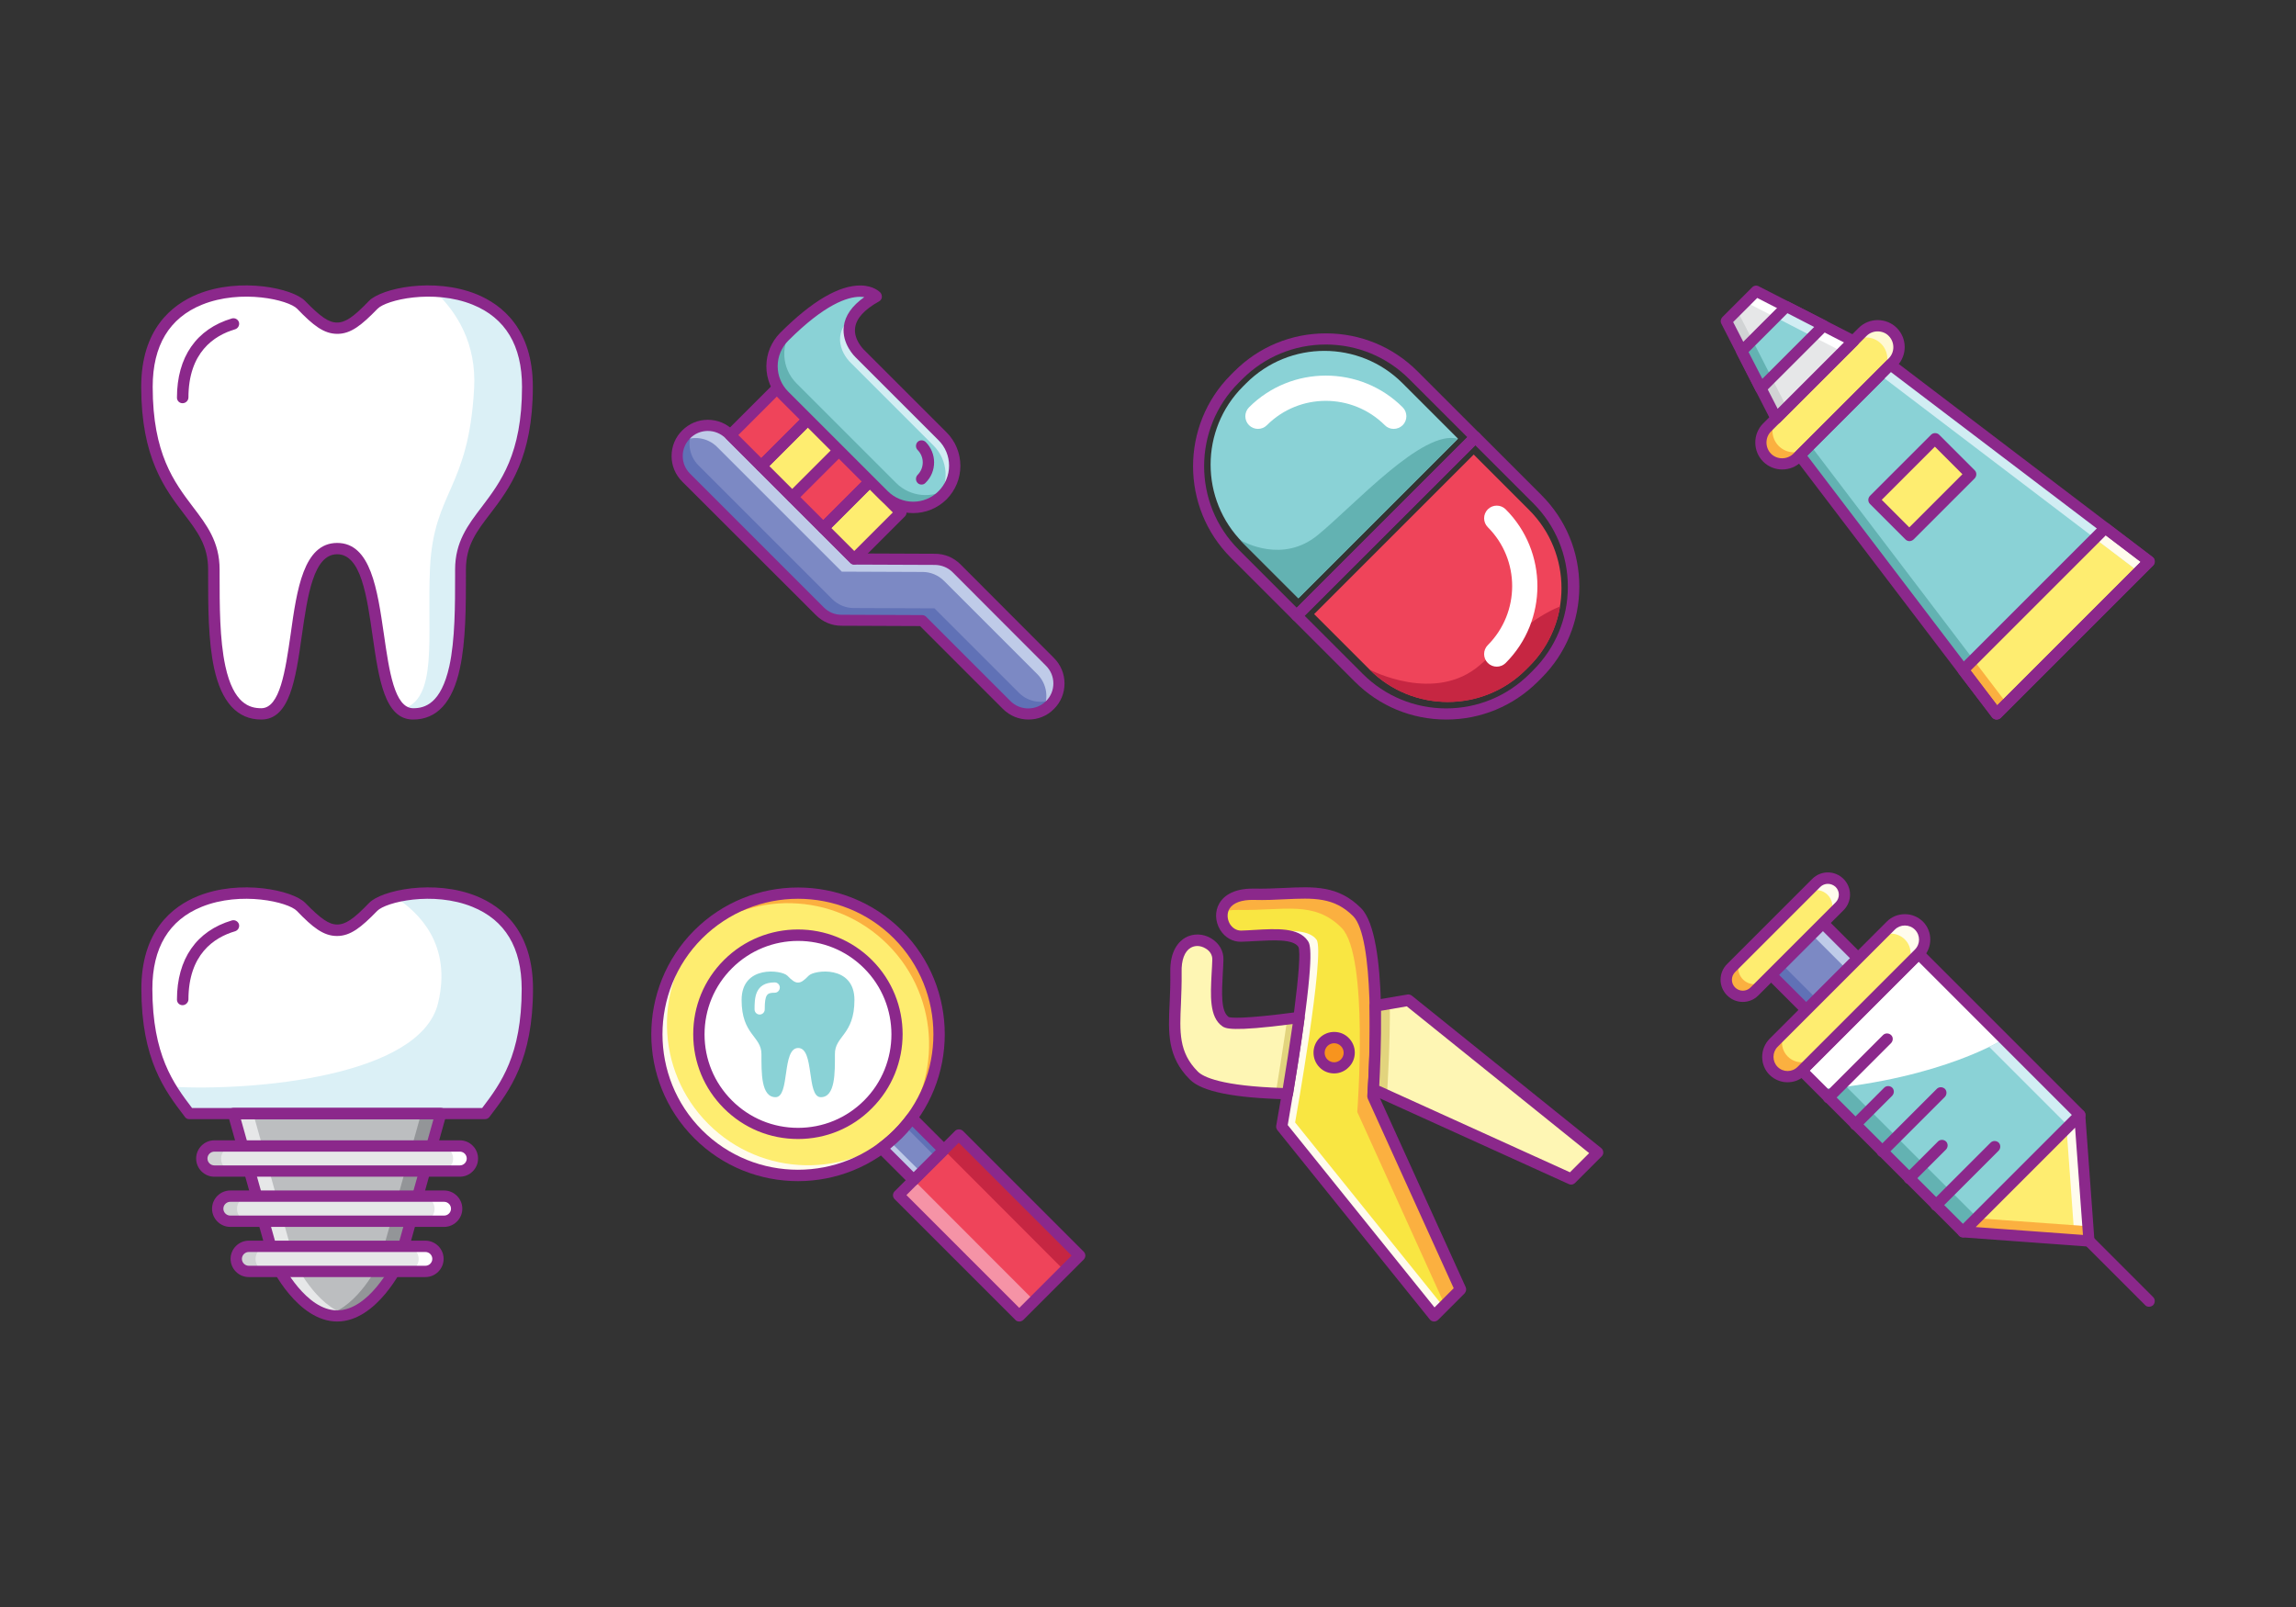 <?xml version="1.0" encoding="utf-8"?>
<!-- Generator: Adobe Illustrator 19.0.0, SVG Export Plug-In . SVG Version: 6.00 Build 0)  -->
<svg version="1.1" id="Layer_1" xmlns="http://www.w3.org/2000/svg" xmlns:xlink="http://www.w3.org/1999/xlink" x="0px" y="0px"
	 width="1400px" height="980px" viewBox="0 0 1400 980" enable-background="new 0 0 1400 980" xml:space="preserve">
<rect x="0" y="0" width="1400" height="980" fill="#333333" stroke="none"/>
<g id="XMLID_1_">
	<g id="XMLID_128_">
		<path id="XMLID_462_" fill="#FFFFFF" d="M321.6,235.9c0-72.4-82.7-61.7-94-50c-9.8,10.1-15.5,14.2-22,14.2
			c-6.5,0-12.2-4.1-22-14.2c-11.3-11.7-94-22.5-94,50s40.8,73.8,40.8,111.4c0,37.6-0.9,88,28.9,88c29.8,0,12.4-100.9,46.3-100.9
			c33.9,0,16.5,100.9,46.3,100.9c29.8,0,28.9-50.4,28.9-88C280.8,309.8,321.6,308.4,321.6,235.9z"/>
	</g>
	<g id="XMLID_127_">
		<path id="XMLID_461_" fill="#DBF0F6" d="M265.1,177.6c13.7,12.9,25.5,32.1,24,59.3c-3.4,61.7-24.6,62.5-26.9,109.4
			c-2,41.9,5.5,80.9-17.8,86.4c2.1,1.7,4.5,2.7,7.4,2.7c29.8,0,28.9-50.4,28.9-88s40.8-39,40.8-111.4
			C321.6,192.2,291.5,178.8,265.1,177.6z"/>
	</g>
	<g id="XMLID_126_">
		<path id="XMLID_380_" fill="#8B288B" d="M251.9,438.8c-17.4,0-20.9-24.7-24.7-50.9c-3.5-24.5-7.1-49.9-21.6-49.9
			c-14.5,0-18.1,25.4-21.6,49.9c-3.7,26.2-7.3,50.9-24.7,50.9c-14.5,0-24.2-10.5-28.7-31.1c-3.7-16.9-3.7-38.2-3.7-57.1l0-3.3
			c0-14.6-6.5-23.1-14.8-34c-11.6-15.2-26-34.2-26-77.4c0-35.2,18.7-50.1,34.4-56.5c25.9-10.5,58-3.6,65.5,4.1
			c9.5,9.8,14.5,13.2,19.5,13.2c5.1,0,10-3.3,19.5-13.2c7.5-7.7,39.5-14.6,65.5-4.1c15.7,6.4,34.4,21.3,34.4,56.5
			c0,43.3-14.4,62.2-26,77.4c-8.3,10.8-14.8,19.4-14.8,34l0,3.3c0,18.8,0,40.2-3.7,57.1C276,428.3,266.4,438.8,251.9,438.8z
			 M205.6,331.1c20.5,0,24.5,28.4,28.5,55.8c3.2,22.1,6.4,45,17.9,45c7,0,16.9-2.7,22-25.7c3.5-16.2,3.5-37.1,3.5-55.6l0-3.3
			c0-16.9,7.9-27.2,16.2-38.1c11.5-15.2,24.6-32.3,24.6-73.3c0-25.2-10.1-42-30.1-50.1c-24-9.7-52.8-2.9-58,2.5
			c-9.8,10.1-16.3,15.3-24.5,15.3c-8.2,0-14.7-5.1-24.5-15.3c-5.2-5.4-34-12.2-58-2.5c-20,8.1-30.1,25-30.1,50.1
			c0,40.9,13.1,58.1,24.6,73.3c8.3,10.9,16.2,21.2,16.2,38.1l0,3.3c0,18.5,0,39.4,3.5,55.6c5,23.1,14.9,25.7,21.9,25.7
			c11.4,0,14.7-22.9,17.9-45C181,359.5,185.1,331.1,205.6,331.1z"/>
	</g>
	<g id="XMLID_125_">
		<path id="XMLID_379_" fill="#8B288B" d="M111.3,245.9L111.3,245.9c-1.9,0-3.4-1.5-3.4-3.4c0-24.8,11.9-41.9,33.5-48.3
			c1.8-0.5,3.7,0.5,4.3,2.3c0.5,1.8-0.5,3.7-2.3,4.3c-13,3.8-28.5,14.2-28.5,41.7C114.8,244.4,113.2,245.9,111.3,245.9z"/>
	</g>
</g>
<g id="XMLID_2_">
	<g id="XMLID_3_">
		<g id="XMLID_124_">
			<path id="XMLID_460_" fill="#7C89C4" d="M418.4,291.2l81.5,81.5c3.5,3.5,8.2,5.5,13.1,5.5l49.3,0.2l51.5,51.5
				c7.3,7.3,19.1,7.3,26.4,0c7.3-7.3,7.3-19.1,0-26.4l-56.9-57c-3.5-3.5-8.2-5.5-13.1-5.5l-49.3-0.2l-76-76
				c-7.3-7.3-19.1-7.3-26.4,0C411.1,272.1,411.1,283.9,418.4,291.2z"/>
		</g>
	</g>
	<g id="XMLID_123_">
		<path id="XMLID_459_" fill="#BFCBE8" d="M632.6,411.2l-56.9-56.9c-3.5-3.5-8.2-5.5-13.1-5.5l-49.3-0.2l-76-76c-6-6-14.9-7-22-3.3
			c0.8-1.6,1.9-3.1,3.3-4.4c7.3-7.3,19.1-7.3,26.4,0l76,76l49.3,0.2c4.9,0,9.6,2,13.1,5.5l56.9,57c7.3,7.3,7.3,19.1,0,26.4
			c-1.3,1.3-2.8,2.4-4.4,3.3C639.6,426.1,638.5,417.2,632.6,411.2z"/>
	</g>
	<g id="XMLID_122_">
		<path id="XMLID_458_" fill="#6071B6" d="M425.9,283.8l81.5,81.5c3.5,3.5,8.2,5.5,13.1,5.5l49.3,0.2l51.5,51.5
			c6,6,15.1,7.1,22.2,3.2c-0.8,1.5-1.9,3-3.2,4.3c-7.3,7.3-19.1,7.3-26.4,0l-51.5-51.5l-49.3-0.2c-4.9,0-9.6-2-13.1-5.5l-81.5-81.5
			c-7.3-7.3-7.3-19.1,0-26.4c1.3-1.3,2.7-2.4,4.3-3.2C418.8,268.7,419.9,277.8,425.9,283.8z"/>
	</g>
	<g id="XMLID_4_">
		<g id="XMLID_121_">
			<path id="XMLID_376_" fill="#8B288B" d="M627.1,438.8c-5.7,0-11.3-2.2-15.6-6.5l-50.5-50.5l-47.9-0.2c-5.9,0-11.4-2.3-15.6-6.5
				L416,293.7c-4.2-4.2-6.5-9.7-6.5-15.6c0-5.9,2.3-11.5,6.5-15.6c4.2-4.2,9.7-6.5,15.6-6.5h0c5.9,0,11.5,2.3,15.6,6.5l75,75
				l47.9,0.2c5.9,0,11.4,2.3,15.6,6.5l56.9,57c4.2,4.2,6.5,9.7,6.5,15.6c0,5.9-2.3,11.5-6.5,15.6
				C638.4,436.7,632.8,438.8,627.1,438.8z M431.6,262.8c-4.1,0-7.9,1.6-10.8,4.5c-2.9,2.9-4.5,6.7-4.5,10.8c0,4.1,1.6,7.9,4.5,10.8
				l0,0l81.5,81.5c2.9,2.9,6.7,4.5,10.7,4.5l49.3,0.2c0.9,0,1.8,0.4,2.4,1l51.5,51.5c5.9,5.9,15.6,5.9,21.6,0
				c2.9-2.9,4.5-6.7,4.5-10.8c0-4.1-1.6-7.9-4.5-10.8l-56.9-57c-2.9-2.9-6.7-4.4-10.7-4.5l-49.3-0.2c-0.9,0-1.8-0.4-2.4-1l-76-76
				C439.5,264.4,435.7,262.8,431.6,262.8z"/>
		</g>
	</g>
	<g id="XMLID_120_">
		
			<rect id="XMLID_457_" x="512.3" y="297.1" transform="matrix(-0.707 -0.707 0.707 -0.707 673.037 913.215)" fill="#FEED70" width="26.7" height="40.1"/>
	</g>
	<g id="XMLID_119_">
		
			<rect id="XMLID_456_" x="493.4" y="278.3" transform="matrix(-0.707 -0.707 0.707 -0.707 654.136 867.614)" fill="#EF445A" width="26.7" height="40.1"/>
	</g>
	<g id="XMLID_118_">
		
			<rect id="XMLID_455_" x="474.5" y="259.4" transform="matrix(-0.707 -0.707 0.707 -0.707 635.246 822.012)" fill="#FEED70" width="26.7" height="40.1"/>
	</g>
	<g id="XMLID_117_">
		
			<rect id="XMLID_454_" x="455.6" y="240.5" transform="matrix(-0.707 -0.707 0.707 -0.707 616.375 776.402)" fill="#EF445A" width="26.7" height="40.1"/>
	</g>
	<g id="XMLID_116_">
		<path id="XMLID_373_" fill="#8B288B" d="M520.9,344.3c-0.9,0-1.8-0.3-2.4-1l-18.9-18.9c-0.6-0.6-1-1.5-1-2.4s0.4-1.8,1-2.4
			l28.4-28.4c1.3-1.3,3.5-1.3,4.9,0l18.9,18.9c0.6,0.6,1,1.5,1,2.4c0,0.9-0.4,1.8-1,2.4l-28.4,28.4
			C522.7,344,521.8,344.3,520.9,344.3z M506.9,322l14,14l23.5-23.5l-14-14L506.9,322z"/>
	</g>
	<g id="XMLID_115_">
		<path id="XMLID_370_" fill="#8B288B" d="M502,325.4c-0.9,0-1.8-0.3-2.4-1l-18.9-18.9c-0.6-0.6-1-1.5-1-2.4c0-0.9,0.4-1.8,1-2.4
			l28.4-28.4c1.3-1.3,3.5-1.3,4.9,0l18.9,18.9c0.6,0.6,1,1.5,1,2.4c0,0.9-0.4,1.8-1,2.4l-28.4,28.4
			C503.8,325.1,502.9,325.4,502,325.4z M488,303.1l14,14l23.5-23.5l-14-14L488,303.1z"/>
	</g>
	<g id="XMLID_114_">
		<path id="XMLID_367_" fill="#8B288B" d="M483.1,306.5c-0.9,0-1.8-0.3-2.4-1l-18.9-18.9c-0.6-0.6-1-1.5-1-2.4c0-0.9,0.4-1.8,1-2.4
			l28.4-28.4c1.3-1.3,3.5-1.3,4.9,0l18.9,18.9c0.6,0.6,1,1.5,1,2.4c0,0.9-0.4,1.8-1,2.4l-28.4,28.4
			C484.9,306.2,484,306.5,483.1,306.5z M469.1,284.2l14,14l23.5-23.5l-14-14L469.1,284.2z"/>
	</g>
	<g id="XMLID_113_">
		<path id="XMLID_364_" fill="#8B288B" d="M464.2,287.6c-0.9,0-1.8-0.3-2.4-1l-18.9-18.9c-0.6-0.6-1-1.5-1-2.4c0-0.9,0.4-1.8,1-2.4
			l28.4-28.4c1.3-1.3,3.5-1.3,4.9,0l18.9,18.9c0.6,0.6,1,1.5,1,2.4s-0.4,1.8-1,2.4l-28.4,28.4C466,287.3,465.1,287.6,464.2,287.6z
			 M450.2,265.3l14,14l23.5-23.5l-14-14L450.2,265.3z"/>
	</g>
	<g id="XMLID_112_">
		<path id="XMLID_453_" fill="#8AD2D6" d="M534.3,180.7c-29.7,16.4-10.2,34.7-10.2,34.7l50.6,50.6c9.9,9.9,9.9,26,0,35.9
			c-9.9,9.9-26,9.9-35.9,0l-60.7-60.7c-9.9-9.9-9.9-26,0-35.9C519.1,164.4,534.3,180.7,534.3,180.7z"/>
	</g>
	<g id="XMLID_5_">
		<g id="XMLID_111_">
			<path id="XMLID_452_" fill="#63B2B2" d="M485.7,233.8l60.7,60.7c8.6,8.6,21.9,9.7,31.7,3.4c-1,1.5-2.1,2.9-3.4,4.2
				c-9.9,9.9-26,9.9-35.9,0l-60.7-60.7c-9.9-9.9-9.9-26,0-35.9c2-2,3.8-3.7,5.7-5.4C475.8,209.9,476.4,224.5,485.7,233.8z"/>
		</g>
	</g>
	<g id="XMLID_6_">
		<g id="XMLID_110_">
			<path id="XMLID_451_" fill="#D1EDF3" d="M569.2,271.7L518.5,221c0,0-16-15,3.1-30.1c-9.8,13,2.5,24.5,2.5,24.5l50.6,50.6
				c9.9,9.9,9.9,26,0,35.9c-0.9,0.9-2,1.8-3,2.5C579,294.6,578.1,280.6,569.2,271.7z"/>
		</g>
	</g>
	<g id="XMLID_109_">
		<path id="XMLID_361_" fill="#8B288B" d="M556.8,312.9c-7.4,0-14.8-2.8-20.4-8.4l-60.7-60.7c-5.4-5.4-8.4-12.7-8.4-20.4
			c0-7.7,3-14.9,8.4-20.4c19.4-19.4,36-29.1,49.2-28.9c7.8,0.1,11.5,3.9,11.9,4.3c0.7,0.8,1,1.8,0.9,2.9s-0.8,2-1.7,2.5
			c-9,5-13.9,10.4-14.6,16.2c-0.9,7.1,5.1,12.9,5.1,13l50.7,50.7c5.4,5.4,8.4,12.7,8.4,20.4c0,7.7-3,14.9-8.4,20.4
			C571.5,310.1,564.2,312.9,556.8,312.9z M524.4,181c-7.6,0-21.5,4.5-43.8,26.8c-4.1,4.1-6.4,9.7-6.4,15.5c0,5.9,2.3,11.4,6.4,15.5
			l60.7,60.7c8.6,8.6,22.5,8.6,31,0c4.1-4.1,6.4-9.7,6.4-15.5c0-5.9-2.3-11.4-6.4-15.5l-50.6-50.6c-0.3-0.3-8.5-8.1-7.2-18.8
			c0.8-6.6,5-12.6,12.5-17.9C526.2,181.1,525.4,181,524.4,181z"/>
	</g>
	<g id="XMLID_108_">
		<path id="XMLID_360_" fill="#8B288B" d="M561.9,295.5c-0.9,0-1.8-0.3-2.4-1c-1.3-1.3-1.3-3.5,0-4.9c4.2-4.2,4.2-11,0-15.2
			c-1.3-1.3-1.3-3.5,0-4.9c1.3-1.3,3.5-1.3,4.9,0c6.9,6.9,6.9,18.1,0,24.9C563.7,295.2,562.8,295.5,561.9,295.5z"/>
	</g>
</g>
<g id="XMLID_7_">
	<g id="XMLID_107_">
		<path id="XMLID_450_" fill="#BCBEC0" d="M142.3,679.1l25.4,90.7c0,0,15.5,32.7,37.8,32.7c22.3,0,37.8-32.7,37.8-32.7l25.4-90.7
			H142.3z"/>
	</g>
	<g id="XMLID_106_">
		<path id="XMLID_449_" fill="#939598" d="M256.8,679.1l-25.4,90.7c0,0-12.7,26.9-31.8,31.9c1.9,0.5,4,0.8,6,0.8
			c22.3,0,37.8-32.7,37.8-32.7l25.4-90.7H256.8z"/>
	</g>
	<g id="XMLID_105_">
		<path id="XMLID_448_" fill="#E6E7E8" d="M154.4,679.1l25.4,90.7c0,0,12.7,26.9,31.8,31.9c-1.9,0.5-4,0.8-6,0.8
			c-22.3,0-37.8-32.7-37.8-32.7l-25.4-90.7H154.4z"/>
	</g>
	<g id="XMLID_104_">
		<path id="XMLID_447_" fill="#FFFFFF" d="M295.7,679.1c11.7-15.3,25.9-33.3,25.9-76.1c0-72.4-82.7-61.7-94-50
			c-9.8,10.1-15.5,14.2-22,14.2c-6.6,0-12.2-4.1-22-14.2c-11.3-11.7-94-22.5-94,50c0,42.8,14.2,60.8,25.9,76.1H295.7z"/>
	</g>
	<g id="XMLID_103_">
		<path id="XMLID_446_" fill="#DBF0F6" d="M103.9,662.7c3.7,6.2,7.8,11.5,11.5,16.4h180.3c11.7-15.3,25.9-33.3,25.9-76.1
			c0-58.6-54.1-62.7-80.8-56c14.9,9.5,34.9,29.3,26.3,64.8C256.3,656.5,154.7,665.6,103.9,662.7z"/>
	</g>
	<g id="XMLID_102_">
		<path id="XMLID_359_" fill="#8B288B" d="M111.3,613L111.3,613c-1.9,0-3.4-1.5-3.4-3.4c0-24.8,11.9-41.9,33.5-48.3
			c1.8-0.5,3.7,0.5,4.3,2.3c0.5,1.8-0.5,3.7-2.3,4.3c-13,3.8-28.5,14.2-28.5,41.7C114.8,611.4,113.2,613,111.3,613z"/>
	</g>
	<g id="XMLID_101_">
		<path id="XMLID_356_" fill="#8B288B" d="M295.7,682.5H115.4c-1.1,0-2.1-0.5-2.7-1.4l-0.5-0.7c-11.6-15.2-26-34.2-26-77.4
			c0-35.2,18.7-50.1,34.4-56.5c25.9-10.5,58-3.6,65.5,4.1c9.6,9.8,14.5,13.2,19.5,13.2c5.1,0,10-3.3,19.5-13.2
			c7.5-7.7,39.6-14.6,65.5-4.1c15.7,6.4,34.4,21.3,34.4,56.5c0,43.3-14.4,62.2-26,77.4l-0.5,0.7C297.8,682,296.8,682.5,295.7,682.5z
			 M117.1,675.7H294c11.4-15,24.1-32.3,24.1-72.6c0-25.2-10.1-42-30.1-50.1c-24-9.7-52.8-2.9-58,2.5c-9.8,10.1-16.3,15.3-24.5,15.3
			s-14.7-5.1-24.5-15.3c-5.2-5.4-34-12.2-58-2.5c-20,8.1-30.1,25-30.1,50.1C93,643.4,105.7,660.7,117.1,675.7z"/>
	</g>
	<g id="XMLID_100_">
		<path id="XMLID_353_" fill="#8B288B" d="M205.6,805.9c-24.2,0-40.3-33.2-40.9-34.6c-0.1-0.2-0.2-0.4-0.2-0.5L139,680
			c-0.3-1-0.1-2.1,0.6-3c0.7-0.9,1.7-1.4,2.7-1.4h126.5c1.1,0,2.1,0.5,2.7,1.4c0.6,0.9,0.9,2,0.6,3l-25.4,90.7
			c-0.1,0.2-0.1,0.4-0.2,0.5C245.8,772.7,229.8,805.9,205.6,805.9z M171,768.6c1.4,2.9,15.7,30.5,34.6,30.5
			c19,0,33.2-27.5,34.6-30.5l24.1-86H146.9L171,768.6z"/>
	</g>
	<g id="XMLID_99_">
		<path id="XMLID_445_" fill="#E6E7E8" d="M288,706.5c0,4.2-3.4,7.7-7.6,7.7H130.7c-4.2,0-7.7-3.4-7.7-7.7l0,0
			c0-4.2,3.4-7.7,7.7-7.7h149.7C284.6,698.9,288,702.3,288,706.5L288,706.5z"/>
	</g>
	<g id="XMLID_98_">
		<path id="XMLID_444_" fill="#FFFFFF" d="M280.4,698.9h-11.7c4.2,0,7.6,3.4,7.6,7.7c0,4.2-3.4,7.7-7.6,7.7h11.7
			c4.2,0,7.6-3.4,7.6-7.7C288,702.3,284.6,698.9,280.4,698.9z"/>
	</g>
	<g id="XMLID_97_">
		<path id="XMLID_443_" fill="#D1D3D4" d="M130.7,698.9h11.7c-4.2,0-7.6,3.4-7.6,7.7c0,4.2,3.4,7.7,7.6,7.7h-11.7
			c-4.2,0-7.6-3.4-7.6-7.7C123,702.3,126.4,698.9,130.7,698.9z"/>
	</g>
	<g id="XMLID_96_">
		<path id="XMLID_442_" fill="#E6E7E8" d="M278.4,737.1c0,4.2-3.4,7.7-7.6,7.7H140.4c-4.2,0-7.7-3.4-7.7-7.7l0,0
			c0-4.2,3.4-7.7,7.7-7.7h130.4C275,729.5,278.4,732.9,278.4,737.1L278.4,737.1z"/>
	</g>
	<g id="XMLID_95_">
		<path id="XMLID_441_" fill="#FFFFFF" d="M269.1,729.5h-11.7c4.2,0,7.6,3.4,7.6,7.7c0,4.2-3.4,7.7-7.6,7.7h11.7
			c4.2,0,7.6-3.4,7.6-7.7C276.8,732.9,273.3,729.5,269.1,729.5z"/>
	</g>
	<g id="XMLID_94_">
		<path id="XMLID_440_" fill="#D1D3D4" d="M140.4,729.5h11.7c-4.2,0-7.6,3.4-7.6,7.7c0,4.2,3.4,7.7,7.6,7.7h-11.7
			c-4.2,0-7.6-3.4-7.6-7.7C132.7,732.9,136.1,729.5,140.4,729.5z"/>
	</g>
	<g id="XMLID_93_">
		<path id="XMLID_439_" fill="#E6E7E8" d="M267.1,767.7c0,4.2-3.4,7.7-7.6,7.7H151.7c-4.2,0-7.7-3.4-7.7-7.7l0,0
			c0-4.2,3.4-7.7,7.7-7.7h107.7C263.6,760.1,267.1,763.5,267.1,767.7L267.1,767.7z"/>
	</g>
	<g id="XMLID_92_">
		<path id="XMLID_438_" fill="#FFFFFF" d="M259.4,760.1h-11.7c4.2,0,7.6,3.4,7.6,7.7c0,4.2-3.4,7.7-7.6,7.7h11.7
			c4.2,0,7.6-3.4,7.6-7.7C267.1,763.5,263.6,760.1,259.4,760.1z"/>
	</g>
	<g id="XMLID_91_">
		<path id="XMLID_437_" fill="#D1D3D4" d="M151.7,760.1h11.7c-4.2,0-7.6,3.4-7.6,7.7c0,4.2,3.4,7.7,7.6,7.7h-11.7
			c-4.2,0-7.6-3.4-7.6-7.7C144.1,763.5,147.5,760.1,151.7,760.1z"/>
	</g>
	<g id="XMLID_90_">
		<path id="XMLID_350_" fill="#8B288B" d="M280.4,717.6H130.7c-6.1,0-11.1-5-11.1-11.1c0-6.1,5-11.1,11.1-11.1h149.7
			c6.1,0,11.1,5,11.1,11.1C291.5,712.6,286.5,717.6,280.4,717.6z M130.7,702.3c-2.3,0-4.2,1.9-4.2,4.2c0,2.3,1.9,4.2,4.2,4.2h149.7
			c2.3,0,4.2-1.9,4.2-4.2c0-2.3-1.9-4.2-4.2-4.2H130.7z"/>
	</g>
	<g id="XMLID_89_">
		<path id="XMLID_347_" fill="#8B288B" d="M270.8,748.2H140.4c-6.1,0-11.1-5-11.1-11.1c0-6.1,5-11.1,11.1-11.1h130.4
			c6.1,0,11.1,5,11.1,11.1C281.9,743.2,276.9,748.2,270.8,748.2z M140.4,732.9c-2.3,0-4.2,1.9-4.2,4.2c0,2.3,1.9,4.2,4.2,4.2h130.4
			c2.3,0,4.2-1.9,4.2-4.2c0-2.3-1.9-4.2-4.2-4.2H140.4z"/>
	</g>
	<g id="XMLID_88_">
		<path id="XMLID_344_" fill="#8B288B" d="M259.4,778.8H151.7c-6.1,0-11.1-5-11.1-11.1c0-6.1,5-11.1,11.1-11.1h107.7
			c6.1,0,11.1,5,11.1,11.1C270.5,773.8,265.5,778.8,259.4,778.8z M151.7,763.5c-2.3,0-4.2,1.9-4.2,4.2c0,2.3,1.9,4.2,4.2,4.2h107.7
			c2.3,0,4.2-1.9,4.2-4.2c0-2.3-1.9-4.2-4.2-4.2H151.7z"/>
	</g>
</g>
<g id="XMLID_8_">
	<g id="XMLID_87_">
		<polygon id="XMLID_436_" fill="#E6E7E8" points="1052.6,195.7 1070.8,177.5 1130.2,208 1083,255.2 		"/>
	</g>
	<g id="XMLID_86_">
		<polygon id="XMLID_435_" fill="#D1D3D4" points="1052.6,195.7 1059.2,189.2 1089.6,248.6 1083,255.2 		"/>
	</g>
	<g id="XMLID_85_">
		<polygon id="XMLID_434_" fill="#FFFFFF" points="1070.8,177.5 1064.2,184.1 1123.6,214.6 1130.2,208 		"/>
	</g>
	<g id="XMLID_84_">
		<polygon id="XMLID_433_" fill="#8AD2D6" points="1097.4,277.6 1152.7,222.4 1310.4,342.4 1217.4,435.4 		"/>
	</g>
	<g id="XMLID_83_">
		<polygon id="XMLID_432_" fill="#63B2B2" points="1097.4,277.6 1103.7,271.3 1223.7,429.1 1217.4,435.4 		"/>
	</g>
	<g id="XMLID_82_">
		<path id="XMLID_431_" fill="#FEED70" d="M1077.5,279.1c-5.1-5.1-5.1-13.3,0-18.4l58.2-58.2c5.1-5.1,13.3-5.1,18.4,0l0,0
			c5.1,5.1,5.1,13.3,0,18.4l-58.2,58.2C1090.9,284.2,1082.6,284.2,1077.5,279.1L1077.5,279.1z"/>
	</g>
	<g id="XMLID_81_">
		<path id="XMLID_430_" fill="#FBB040" d="M1077.5,260.7l7.1-7.1c-5.1,5.1-5.1,13.3,0,18.4c5.1,5.1,13.3,5.1,18.4,0l-7.1,7.1
			c-5.1,5.1-13.3,5.1-18.4,0C1072.4,274,1072.4,265.8,1077.5,260.7z"/>
	</g>
	<g id="XMLID_80_">
		<path id="XMLID_429_" fill="#FFF8D3" d="M1135.7,202.5l-7.1,7.1c5.1-5.1,13.3-5.1,18.4,0c5.1,5.1,5.1,13.3,0,18.4l7.1-7.1
			c5.1-5.1,5.1-13.3,0-18.4C1149.1,197.4,1140.8,197.4,1135.7,202.5z"/>
	</g>
	<g id="XMLID_79_">
		<path id="XMLID_341_" fill="#8B288B" d="M1086.7,286.3c-4.2,0-8.4-1.6-11.6-4.8v0c-6.4-6.4-6.4-16.9,0-23.3l58.2-58.2
			c6.4-6.4,16.9-6.4,23.3,0c6.4,6.4,6.4,16.9,0,23.3l-58.2,58.2C1095.2,284.7,1091,286.3,1086.7,286.3z M1144.9,202.1
			c-2.5,0-4.9,0.9-6.8,2.8l-58.2,58.2c-3.7,3.7-3.7,9.8,0,13.6c0,0,0,0,0,0c3.7,3.7,9.8,3.7,13.6,0l58.2-58.2
			c3.7-3.7,3.7-9.8,0-13.6C1149.9,203,1147.4,202.1,1144.9,202.1z"/>
	</g>
	<g id="XMLID_78_">
		<path id="XMLID_338_" fill="#8B288B" d="M1083,258.6c-0.2,0-0.4,0-0.5,0c-1.1-0.2-2-0.9-2.5-1.8l-30.4-59.4
			c-0.7-1.3-0.4-2.9,0.6-4l18.2-18.2c1.1-1.1,2.7-1.3,4-0.6l59.4,30.4c1,0.5,1.7,1.4,1.8,2.5c0.2,1.1-0.2,2.2-1,3l-47.2,47.2
			C1084.8,258.2,1083.9,258.6,1083,258.6z M1056.8,196.4l27.2,53l40.5-40.5l-53-27.2L1056.8,196.4z"/>
	</g>
	<g id="XMLID_77_">
		<polygon id="XMLID_428_" fill="#FEED70" points="1310.4,342.4 1217.4,435.4 1197,408.6 1283.6,322 		"/>
	</g>
	<g id="XMLID_76_">
		<polygon id="XMLID_427_" fill="#FBB040" points="1197,408.6 1203.3,402.3 1223.7,429.1 1217.4,435.4 		"/>
	</g>
	<g id="XMLID_75_">
		<polygon id="XMLID_426_" fill="#D1EDF3" points="1152.7,222.4 1146.4,228.7 1304.2,348.7 1310.4,342.4 		"/>
	</g>
	<g id="XMLID_74_">
		<polygon id="XMLID_425_" fill="#FFFCED" points="1283.6,322 1277.3,328.3 1304.2,348.7 1310.4,342.4 		"/>
	</g>
	<g id="XMLID_73_">
		<path id="XMLID_335_" fill="#8B288B" d="M1217.4,438.8c-0.1,0-0.2,0-0.2,0c-1-0.1-1.9-0.6-2.5-1.3l-20.4-26.8
			c-1-1.4-0.9-3.3,0.3-4.5l86.6-86.6c1.2-1.2,3.1-1.3,4.5-0.3l26.8,20.4c0.8,0.6,1.3,1.5,1.3,2.5c0.1,1-0.3,2-1,2.7l-93,93
			C1219.2,438.5,1218.3,438.8,1217.4,438.8z M1201.6,408.9l16.2,21.3l87.5-87.5l-21.3-16.2L1201.6,408.9z"/>
	</g>
	<g id="XMLID_72_">
		
			<rect id="XMLID_424_" x="1145.7" y="281.7" transform="matrix(-0.707 0.707 -0.707 -0.707 2210.879 -321.737)" fill="#FEED70" width="52.7" height="30.7"/>
	</g>
	<g id="XMLID_71_">
		<path id="XMLID_332_" fill="#8B288B" d="M1164.3,330L1164.3,330c-0.9,0-1.8-0.4-2.4-1l-21.7-21.7c-1.3-1.3-1.3-3.5,0-4.9
			l37.3-37.3c1.3-1.3,3.6-1.3,4.9,0l21.7,21.7c1.3,1.3,1.3,3.5,0,4.9l-37.3,37.3C1166.1,329.6,1165.2,330,1164.3,330z M1147.4,304.8
			l16.8,16.8l32.4-32.4l-16.8-16.8L1147.4,304.8z"/>
	</g>
	<g id="XMLID_70_">
		<polygon id="XMLID_423_" fill="#8AD2D6" points="1111.9,198.6 1073.6,236.8 1062,214.1 1089.1,186.9 		"/>
	</g>
	<g id="XMLID_69_">
		<polygon id="XMLID_422_" fill="#63B2B2" points="1068.6,207.5 1080.2,230.2 1073.6,236.8 1066.1,222.1 1062,214.1 		"/>
	</g>
	<g id="XMLID_68_">
		<polygon id="XMLID_421_" fill="#D1EDF3" points="1082.6,193.5 1105.3,205.2 1111.9,198.6 1097.1,191 1089.1,186.9 		"/>
	</g>
	<g id="XMLID_67_">
		<path id="XMLID_329_" fill="#8B288B" d="M1073.6,240.3c-0.2,0-0.4,0-0.5,0c-1.1-0.2-2-0.9-2.5-1.8l-11.6-22.7
			c-0.7-1.3-0.4-2.9,0.6-4l27.2-27.2c1.1-1.1,2.7-1.3,4-0.6l22.7,11.6c1,0.5,1.7,1.4,1.8,2.5c0.2,1.1-0.2,2.2-1,3l-38.2,38.2
			C1075.4,239.9,1074.5,240.3,1073.6,240.3z M1066.2,214.7l8.4,16.3l31.6-31.6l-16.3-8.4L1066.2,214.7z"/>
	</g>
	<g id="XMLID_66_">
		<path id="XMLID_326_" fill="#8B288B" d="M1217.4,438.8c-0.1,0-0.2,0-0.2,0c-1-0.1-1.9-0.6-2.5-1.3l-120-157.7
			c-1-1.4-0.9-3.3,0.3-4.5l55.3-55.3c1.2-1.2,3.1-1.3,4.5-0.3l157.8,120c0.8,0.6,1.3,1.5,1.3,2.5c0.1,1-0.3,2-1,2.7l-93,93
			C1219.2,438.5,1218.3,438.8,1217.4,438.8z M1102,277.9l115.8,152.2l87.5-87.5L1153,226.9L1102,277.9z"/>
	</g>
</g>
<g id="XMLID_9_">
	<g id="XMLID_65_">
		
			<rect id="XMLID_420_" x="1133.1" y="596.9" transform="matrix(-0.707 0.707 -0.707 -0.707 2491.482 300.872)" fill="#FFFFFF" width="100.7" height="139.1"/>
	</g>
	<g id="XMLID_64_">
		<path id="XMLID_419_" fill="#8AD2D6" d="M1221.9,633.6L1221.9,633.6l46.3,46.3l-71.2,71.2l-86.7-86.7
			C1184.6,657.6,1221.9,633.6,1221.9,633.6z"/>
	</g>
	<g id="XMLID_63_">
		<path id="XMLID_418_" fill="#D1EDF3" d="M1221.9,633.6l46.3,46.3l-6.9,6.9l-48.4-48.4C1218.9,635.6,1221.9,633.6,1221.9,633.6z"/>
	</g>
	<g id="XMLID_62_">
		<path id="XMLID_417_" fill="#63B2B2" d="M1125.8,662.7l79.8,79.8l-8.7,8.6l-86.7-86.7C1115.7,664,1120.8,663.4,1125.8,662.7z"/>
	</g>
	<g id="XMLID_61_">
		
			<rect id="XMLID_416_" x="1084.2" y="574.3" transform="matrix(0.707 -0.707 0.707 0.707 -92.728 955.074)" fill="#7C89C4" width="44.6" height="30.4"/>
	</g>
	<g id="XMLID_60_">
		
			<rect id="XMLID_415_" x="1089.3" y="586.7" transform="matrix(0.707 -0.707 0.707 0.707 -105.193 949.894)" fill="#6071B6" width="9.4" height="30.4"/>
	</g>
	<g id="XMLID_59_">
		
			<rect id="XMLID_414_" x="1114.2" y="561.8" transform="matrix(0.707 -0.707 0.707 0.707 -80.233 960.342)" fill="#BFCBE8" width="9.4" height="30.4"/>
	</g>
	<g id="XMLID_58_">
		<path id="XMLID_323_" fill="#8B288B" d="M1101.5,619.4c-0.9,0-1.8-0.4-2.4-1l-21.5-21.5c-1.3-1.3-1.3-3.5,0-4.9l31.5-31.5
			c1.3-1.3,3.5-1.3,4.9,0l21.5,21.5c0.6,0.6,1,1.5,1,2.4c0,0.9-0.4,1.8-1,2.4l-31.5,31.5C1103.2,619.1,1102.4,619.4,1101.5,619.4z
			 M1084.8,594.5l16.6,16.6l26.7-26.7l-16.6-16.6L1084.8,594.5z"/>
	</g>
	<g id="XMLID_57_">
		<path id="XMLID_320_" fill="#8B288B" d="M1197,754.6c-0.9,0-1.8-0.3-2.4-1l-98.3-98.3c-0.6-0.6-1-1.5-1-2.4c0-0.9,0.4-1.8,1-2.4
			l71.2-71.2c1.3-1.3,3.5-1.3,4.9,0l98.3,98.3c0.6,0.6,1,1.5,1,2.4c0,0.9-0.4,1.8-1,2.4l-71.2,71.2
			C1198.7,754.3,1197.9,754.6,1197,754.6z M1103.5,652.9l93.5,93.5l66.4-66.4l-93.5-93.5L1103.5,652.9z"/>
	</g>
	<g id="XMLID_56_">
		<polygon id="XMLID_413_" fill="#FEED70" points="1268.2,680 1273.8,756.8 1197,751.2 		"/>
	</g>
	<g id="XMLID_55_">
		<polygon id="XMLID_412_" fill="#FFFCED" points="1260.1,688.1 1265,756 1274,756.6 1268.4,679.8 		"/>
	</g>
	<g id="XMLID_54_">
		<polygon id="XMLID_411_" fill="#FBB040" points="1205.3,742.9 1273.2,747.8 1273.8,756.8 1197,751.2 		"/>
	</g>
	<g id="XMLID_53_">
		<path id="XMLID_317_" fill="#8B288B" d="M1273.8,760.2c-0.1,0-0.2,0-0.3,0l-76.8-5.6c-1.3-0.1-2.5-1-3-2.2
			c-0.5-1.3-0.2-2.7,0.8-3.6l71.2-71.2c1-1,2.4-1.3,3.6-0.8c1.3,0.5,2.1,1.6,2.2,3l5.6,76.8c0.1,1-0.3,2-1,2.7
			C1275.6,759.9,1274.7,760.2,1273.8,760.2z M1204.7,748.3l65.4,4.8l-4.8-65.4L1204.7,748.3z"/>
	</g>
	<g id="XMLID_52_">
		<path id="XMLID_410_" fill="#FEED70" d="M1055.5,604.7c3.9,3.9,10.3,3.9,14.2,0l51.9-51.9c3.9-3.9,3.9-10.3,0-14.2l0,0
			c-3.9-3.9-10.3-3.9-14.2,0l-51.9,51.9C1051.6,594.4,1051.6,600.7,1055.5,604.7L1055.5,604.7z"/>
	</g>
	<g id="XMLID_51_">
		<path id="XMLID_409_" fill="#FBB040" d="M1055.5,590.4l51.9-51.9c0,0,0,0,0,0l-44.6,44.6c-3.9,3.9-3.9,10.3,0,14.2
			c3.9,3.9,10.3,3.9,14.2,0l-7.3,7.3c-3.9,3.9-10.3,3.9-14.2,0C1051.6,600.7,1051.6,594.4,1055.5,590.4z"/>
	</g>
	<g id="XMLID_50_">
		<path id="XMLID_408_" fill="#FFFCED" d="M1107.5,538.4l-7.3,7.3c3.9-3.9,10.3-3.9,14.2,0c3.9,3.9,3.9,10.3,0,14.2l7.3-7.3
			c3.9-3.9,3.9-10.3,0-14.2C1117.8,534.5,1111.5,534.5,1107.5,538.4z"/>
	</g>
	<g id="XMLID_49_">
		<path id="XMLID_314_" fill="#8B288B" d="M1062.7,611c-3.5,0-6.9-1.3-9.6-4c-5.3-5.3-5.3-13.8,0-19.1l51.9-51.9
			c5.3-5.3,13.8-5.3,19.1,0c5.3,5.3,5.3,13.8,0,19.1l-51.9,51.9C1069.6,609.7,1066.1,611,1062.7,611z M1114.6,539
			c-1.7,0-3.4,0.6-4.7,1.9l-51.9,51.9c-2.6,2.6-2.6,6.8,0,9.4c2.6,2.6,6.8,2.6,9.4,0l51.9-51.9c2.6-2.6,2.6-6.8,0-9.4
			C1118,539.7,1116.3,539,1114.6,539z"/>
	</g>
	<g id="XMLID_48_">
		<path id="XMLID_407_" fill="#FEED70" d="M1081.5,653c4.7,4.7,12.3,4.7,17,0l71.5-71.5c4.7-4.7,4.7-12.3,0-17l0,0
			c-4.7-4.7-12.3-4.7-17,0l-71.5,71.5C1076.8,640.7,1076.8,648.3,1081.5,653L1081.5,653z"/>
	</g>
	<g id="XMLID_47_">
		<path id="XMLID_406_" fill="#FFFCED" d="M1153,564.4l-8.5,8.5c4.7-4.7,12.3-4.7,17,0c4.7,4.7,4.7,12.3,0,17l8.5-8.5
			c4.7-4.7,4.7-12.3,0-17C1165.4,559.7,1157.7,559.7,1153,564.4z"/>
	</g>
	<g id="XMLID_46_">
		<path id="XMLID_405_" fill="#FBB040" d="M1081.6,635.8l8.5-8.5c-4.7,4.7-4.7,12.3,0,17c4.7,4.7,12.3,4.7,17,0l-8.5,8.5
			c-4.7,4.7-12.3,4.7-17,0C1076.9,648.2,1076.9,640.5,1081.6,635.8z"/>
	</g>
	<g id="XMLID_45_">
		<path id="XMLID_311_" fill="#8B288B" d="M1090,660c-4,0-7.9-1.5-11-4.5c-2.9-2.9-4.5-6.8-4.5-11c0-4.1,1.6-8,4.5-11l71.5-71.5
			c2.9-2.9,6.8-4.5,11-4.5s8,1.6,11,4.5c6,6,6,15.9,0,21.9l-71.5,71.5C1097.9,658.5,1094,660,1090,660z M1161.5,564.4
			c-2.3,0-4.5,0.9-6.1,2.5l-71.5,71.5c-1.6,1.6-2.5,3.8-2.5,6.1c0,2.3,0.9,4.5,2.5,6.1c3.4,3.4,8.8,3.4,12.2,0l71.5-71.5
			c3.4-3.4,3.4-8.8,0-12.2C1166,565.3,1163.8,564.4,1161.5,564.4z"/>
	</g>
	<g id="XMLID_44_">
		<path id="XMLID_310_" fill="#8B288B" d="M1310.4,796.9c-0.9,0-1.8-0.3-2.4-1l-36.6-36.6c-1.3-1.3-1.3-3.5,0-4.9
			c1.3-1.3,3.5-1.3,4.9,0l36.6,36.6c1.3,1.3,1.3,3.5,0,4.9C1312.2,796.5,1311.3,796.9,1310.4,796.9z"/>
	</g>
	<g id="XMLID_43_">
		<path id="XMLID_309_" fill="#8B288B" d="M1114.9,672.8c-0.9,0-1.8-0.3-2.4-1c-1.3-1.3-1.3-3.5,0-4.9l35.7-35.7
			c1.3-1.3,3.5-1.3,4.9,0s1.3,3.5,0,4.9l-35.7,35.7C1116.7,672.5,1115.8,672.8,1114.9,672.8z"/>
	</g>
	<g id="XMLID_42_">
		<path id="XMLID_303_" fill="#8B288B" d="M1131.3,689.2c-0.9,0-1.8-0.3-2.4-1c-1.3-1.3-1.3-3.5,0-4.9l20-20c1.3-1.3,3.5-1.3,4.9,0
			c1.3,1.3,1.3,3.5,0,4.9l-20,20C1133.1,688.9,1132.2,689.2,1131.3,689.2z"/>
	</g>
	<g id="XMLID_41_">
		<path id="XMLID_302_" fill="#8B288B" d="M1147.7,705.6c-0.9,0-1.8-0.3-2.4-1c-1.3-1.3-1.3-3.5,0-4.9L1181,664
			c1.3-1.3,3.5-1.3,4.9,0c1.3,1.3,1.3,3.5,0,4.9l-35.7,35.7C1149.4,705.3,1148.6,705.6,1147.7,705.6z"/>
	</g>
	<g id="XMLID_40_">
		<path id="XMLID_33_" fill="#8B288B" d="M1164.1,722c-0.9,0-1.8-0.3-2.4-1c-1.3-1.3-1.3-3.5,0-4.9l20-20c1.3-1.3,3.5-1.3,4.9,0
			c1.3,1.3,1.3,3.5,0,4.9l-20,20C1165.8,721.7,1165,722,1164.1,722z"/>
	</g>
	<g id="XMLID_39_">
		<path id="XMLID_32_" fill="#8B288B" d="M1180.5,738.4c-0.9,0-1.8-0.3-2.4-1c-1.3-1.3-1.3-3.5,0-4.9l35.7-35.7
			c1.3-1.3,3.5-1.3,4.9,0c1.3,1.3,1.3,3.5,0,4.9l-35.7,35.7C1182.2,738,1181.3,738.4,1180.5,738.4z"/>
	</g>
</g>
<g id="XMLID_10_">
	<g id="XMLID_38_">
		<path id="XMLID_404_" fill="#FFFFFF" d="M443.8,588c-23.6,23.6-23.6,61.9,0,85.5c23.6,23.6,61.9,23.6,85.5,0
			c23.6-23.6,23.6-61.9,0-85.5C505.7,564.4,467.4,564.4,443.8,588z"/>
	</g>
	<g id="XMLID_11_">
		<path fill="#FEED70" d="M425.7,569.8c-33.6,33.7-33.6,88.2,0,121.8c33.6,33.6,88.2,33.6,121.8,0c33.6-33.6,33.6-88.2,0-121.8
			C513.8,536.2,459.3,536.2,425.7,569.8z M529.3,673.5c-23.6,23.6-61.9,23.6-85.5,0c-23.6-23.6-23.6-61.9,0-85.5
			c23.6-23.6,61.9-23.6,85.5,0C552.9,611.6,552.9,649.9,529.3,673.5z"/>
	</g>
	<g id="XMLID_12_">
		<g id="XMLID_35_">
			<path id="XMLID_403_" fill="#FBB040" d="M425.7,569.8c-1,1-2,2.1-3,3.2c33.8-30.6,86-29.6,118.6,3c32.6,32.6,33.6,84.8,3,118.7
				c1.1-1,2.2-2,3.2-3c33.6-33.6,33.6-88.2,0-121.8C513.8,536.2,459.3,536.2,425.7,569.8z"/>
		</g>
	</g>
	<g id="XMLID_13_">
		<g id="XMLID_34_">
			<path id="XMLID_402_" fill="#FFFCED" d="M425.7,569.8c1-1,2.1-2,3.2-3c-30.6,33.8-29.6,86,3,118.6c32.6,32.6,84.8,33.6,118.7,3
				c-1,1.1-2,2.2-3,3.2c-33.6,33.6-88.2,33.6-121.8,0C392,658,392,603.5,425.7,569.8z"/>
		</g>
	</g>
	<g id="XMLID_14_">
		<path id="XMLID_304_" fill="#8B288B" d="M486.6,720.3c-22.9,0-45.9-8.7-63.3-26.2c-34.9-34.9-34.9-91.7,0-126.7
			c34.9-34.9,91.7-34.9,126.6,0c0,0,0,0,0,0c34.9,34.9,34.9,91.8,0,126.7C532.4,711.5,509.5,720.3,486.6,720.3z M486.6,548.1
			c-21.2,0-42.3,8.1-58.5,24.2c-32.2,32.2-32.2,84.7,0,116.9c32.2,32.2,84.7,32.2,116.9,0c32.2-32.2,32.2-84.7,0-117
			C528.9,556.1,507.7,548.1,486.6,548.1z M486.6,694.6c-17.1,0-33.1-6.6-45.2-18.7c-12.1-12.1-18.7-28.1-18.7-45.2
			c0-17.1,6.6-33.1,18.7-45.2c24.9-24.9,65.4-24.9,90.3,0c24.9,24.9,24.9,65.4,0,90.3c0,0,0,0,0,0
			C519.7,688,503.6,694.6,486.6,694.6z M486.6,573.8c-14.6,0-29.2,5.6-40.3,16.7c-10.8,10.8-16.7,25.1-16.7,40.3
			c0,15.2,5.9,29.5,16.7,40.3c10.8,10.8,25.1,16.7,40.3,16.7c15.2,0,29.5-5.9,40.3-16.7c22.2-22.2,22.2-58.4,0-80.6
			C515.7,579.3,501.2,573.8,486.6,573.8z"/>
	</g>
	<g id="XMLID_31_">
		<polygon id="XMLID_401_" fill="#EF445A" points="584.7,692 547.8,728.8 621.5,802.5 658.3,765.7 		"/>
	</g>
	<g id="XMLID_30_">
		<polygon id="XMLID_400_" fill="#C62642" points="584.7,692 575.5,701.2 649.1,774.9 658.3,765.7 		"/>
	</g>
	<g id="XMLID_29_">
		<polygon id="XMLID_399_" fill="#F593A6" points="557.1,719.6 547.8,728.8 621.5,802.5 630.7,793.3 		"/>
	</g>
	<g id="XMLID_28_">
		<path id="XMLID_299_" fill="#8B288B" d="M621.5,805.9c-0.9,0-1.8-0.3-2.4-1l-73.6-73.6c-0.6-0.6-1-1.5-1-2.4c0-0.9,0.4-1.8,1-2.4
			l36.8-36.8c1.3-1.3,3.5-1.3,4.9,0l73.6,73.6c0.6,0.6,1,1.5,1,2.4c0,0.9-0.4,1.8-1,2.4l-36.8,36.8
			C623.2,805.6,622.4,805.9,621.5,805.9z M552.7,728.8l68.8,68.8l31.9-31.9l-68.8-68.8L552.7,728.8z"/>
	</g>
	<g id="XMLID_27_">
		<path id="XMLID_398_" fill="#7C89C4" d="M547.5,691.6c-3.1,3.1-6.4,6-9.9,8.5l19.5,19.5l18.4-18.4L556,681.7
			C553.4,685.2,550.6,688.5,547.5,691.6z"/>
	</g>
	<g id="XMLID_15_">
		<g id="XMLID_26_">
			<path id="XMLID_397_" fill="#6071B6" d="M551.9,686.9l18.9,19l4.6-4.6L556,681.7C554.7,683.5,553.3,685.2,551.9,686.9z"/>
		</g>
	</g>
	<g id="XMLID_16_">
		<g id="XMLID_25_">
			<path id="XMLID_396_" fill="#BFCBE8" d="M542.7,696.1l19,18.9l-4.6,4.6l-19.5-19.5C539.3,698.9,541,697.5,542.7,696.1z"/>
		</g>
	</g>
	<g id="XMLID_24_">
		<path id="XMLID_296_" fill="#8B288B" d="M557,723.1c-0.9,0-1.8-0.3-2.4-1l-19.5-19.5c-0.7-0.7-1.1-1.7-1-2.7
			c0.1-1,0.6-1.9,1.4-2.5c3.3-2.5,6.5-5.2,9.5-8.2c2.9-2.9,5.7-6.1,8.2-9.5c0.6-0.8,1.5-1.3,2.5-1.4c1-0.1,2,0.3,2.7,1l19.5,19.5
			c1.3,1.3,1.3,3.5,0,4.9L559.5,722C558.8,722.7,557.9,723.1,557,723.1z M542.8,700.5l14.3,14.3l13.5-13.5l-14.3-14.3
			c-2,2.5-4.2,4.9-6.4,7.1c0,0,0,0,0,0C547.6,696.3,545.2,698.5,542.8,700.5z"/>
	</g>
	<g id="XMLID_17_">
		<path id="XMLID_18_" fill="#8AD2D6" d="M521,609.8c0-21.5-24.6-18.3-27.9-14.8c-2.9,3-4.6,4.2-6.5,4.2c-1.9,0-3.6-1.2-6.5-4.2
			c-3.4-3.5-27.9-6.7-27.9,14.8c0,21.5,12.1,21.9,12.1,33.1c0,11.2-0.3,26.2,8.6,26.2c8.9,0,3.7-30,13.8-30c10.1,0,4.9,30,13.8,30
			c8.9,0,8.6-15,8.6-26.2C508.9,631.7,521,631.3,521,609.8z M472.4,605.4c-4.6,0-6.1,0.8-6.1,10.2c0,1.7-1.4,3.1-3.1,3.1
			c-1.7,0-3.1-1.4-3.1-3.1c0-6.6,0-16.5,12.3-16.5c1.7,0,3.1,1.4,3.1,3.1C475.5,604,474.1,605.4,472.4,605.4z"/>
	</g>
</g>
<g id="XMLID_19_">
	<g id="XMLID_21_">
		<path id="XMLID_395_" fill="#F9E642" d="M781.5,687.1c0,0,18.5-103.6,13.1-111.4c-5.5-7.9-22.4-5.2-37.8-4.7
			c-13.8,0.4-20.1-26.1,7.7-25.5c27.8,0.6,46.1-6,63,10.9c16.9,16.9,9.6,112.3,9.6,112.3l53.4,117.8l-16.1,16.1L781.5,687.1z"/>
	</g>
	<g id="XMLID_20_">
		<path id="XMLID_394_" fill="#FFFCED" d="M776.8,567.9c0.1,0.7,0.1,1.4,0.1,2.2c8,0,14.7,1.1,17.8,5.5
			c5.5,7.9-13.1,111.4-13.1,111.4l92.9,115.4l5.6-5.6l-90.4-112.3c0,0,18.5-103.6,13.1-111.4C798.6,567.3,788.2,567.4,776.8,567.9z"
			/>
	</g>
	<g id="XMLID_129_">
		<path id="XMLID_393_" fill="#FBB040" d="M764.5,545.4c-12.4-0.3-18,4.9-19.2,10.7c2.6-0.8,5.8-1.3,9.7-1.2
			c27.8,0.6,46.1-6,63,10.9c16.9,16.9,9.6,112.3,9.6,112.3l53.4,117.8l9.5-9.5l-53.4-117.8c0,0,7.3-95.4-9.6-112.3
			C810.6,539.4,792.3,546,764.5,545.4z"/>
	</g>
	<g id="XMLID_130_">
		<path id="XMLID_293_" fill="#8B288B" d="M874.5,805.9c-0.1,0-0.1,0-0.2,0c-1-0.1-1.9-0.5-2.5-1.3l-92.9-115.4
			c-0.6-0.8-0.9-1.8-0.7-2.8c8.7-48.9,16.2-103.1,13.5-109c-3.3-4.8-15-4.1-26.4-3.5c-2.8,0.2-5.6,0.3-8.4,0.4
			c-5.2,0.2-10.1-2.6-13-7.4c-3-5.1-3.2-11.2-0.4-16c2-3.5,7.4-9.2,21-9c6.7,0.1,12.7-0.1,18.6-0.4c18.4-0.9,33-1.5,46.8,12.3
			c17.1,17.1,11.7,100.7,10.7,114.1l53.1,117c0.6,1.3,0.3,2.8-0.7,3.9l-16.1,16.1C876.2,805.5,875.4,805.9,874.5,805.9z
			 M785.2,686.1l89.5,111.2l11.7-11.7L834,670c-0.2-0.5-0.3-1.1-0.3-1.7c2-26.1,4.3-96.6-8.6-109.6c-11.7-11.7-24.2-11.1-41.6-10.3
			c-5.7,0.3-12.1,0.6-19,0.4c-7.4-0.2-12.7,1.8-14.9,5.5c-1.5,2.7-1.4,6.1,0.3,9.1c1.6,2.6,4.1,4.1,6.8,4.1c2.7-0.1,5.5-0.2,8.2-0.4
			c13.8-0.8,26.9-1.5,32.5,6.6c1.4,2,4.2,6.1-3.9,61.1C790.1,657.7,786.2,680.2,785.2,686.1z"/>
	</g>
	<g id="XMLID_131_">
		<path id="XMLID_392_" fill="#FEF6B4" d="M792.1,620.5c-21.9,2.9-41.6,4.8-44.8,2.5c-7.9-5.5-5.2-22.4-4.7-37.8
			c0.4-13.8-26.1-20.1-25.5,7.7c0.6,27.8-6,46.1,10.9,63c7.9,7.9,32.7,10.5,57.1,11C787.1,654,789.9,636.6,792.1,620.5z"/>
	</g>
	<g id="XMLID_132_">
		<path id="XMLID_391_" fill="#FEF6B4" d="M838.5,613.4c0.5,22.6-0.7,44.7-1.2,52.3c1.8-0.1,2.8-0.2,2.8-0.2L958,719l16.1-16.1
			l-115.4-92.9C858.7,609.9,850.5,611.4,838.5,613.4z"/>
	</g>
	<g id="XMLID_133_">
		<path id="XMLID_390_" fill="#E2D47D" d="M838.5,613.4c0.5,22.6-0.7,44.7-1.2,52.3c1.8-0.1,2.8-0.2,2.8-0.2l5.6,2.5
			c0.5-8.2,1.9-30.9,1.8-56.2C844.9,612.3,841.9,612.8,838.5,613.4z"/>
	</g>
	<g id="XMLID_134_">
		<path id="XMLID_389_" fill="#E2D47D" d="M785,667c2.2-13,4.9-30.3,7.1-46.5c-2.4,0.3-4.8,0.6-7.2,0.9c-2.3,16.1-4.9,32.2-7,45.3
			C780.2,666.8,782.6,666.9,785,667z"/>
	</g>
	<g id="XMLID_135_">
		<g id="XMLID_136_">
			<path id="XMLID_290_" fill="#8B288B" d="M785,670.4C785,670.4,784.9,670.4,785,670.4c-32.7-0.8-52.2-4.7-59.5-12.1
				c-13.8-13.8-13.2-28.4-12.3-46.8c0.3-5.8,0.5-11.9,0.4-18.6c-0.3-13.5,5.5-18.9,9-21c4.8-2.8,11-2.7,16,0.4
				c4.8,2.9,7.6,7.7,7.4,13c-0.1,2.8-0.2,5.6-0.4,8.4c-0.6,11.3-1.3,23.1,3.6,26.5c0.9,0.4,7.2,1.6,42.4-3.1c1.1-0.1,2.1,0.2,2.9,1
				c0.8,0.8,1.1,1.8,1,2.9c-2.2,16.6-5.1,34.5-7.1,46.6C788.1,669.2,786.7,670.4,785,670.4z M730.1,576.9c-1.5,0-2.9,0.4-4.1,1.1
				c-3.7,2.2-5.7,7.5-5.5,14.9c0.1,6.9-0.2,13.3-0.4,19c-0.8,17.4-1.4,29.9,10.3,41.6c3.3,3.3,14.4,8.8,51.8,10
				c1.8-10.7,4-25.1,6-39c-37.7,4.9-41,2.6-42.8,1.4c-8.1-5.6-7.3-18.7-6.6-32.5c0.2-2.7,0.3-5.5,0.4-8.2c0.1-2.7-1.4-5.3-4.1-6.8
				C733.5,577.4,731.7,576.9,730.1,576.9z"/>
		</g>
		<g id="XMLID_137_">
			<path id="XMLID_287_" fill="#8B288B" d="M958,722.4c-0.5,0-1-0.1-1.4-0.3l-117-53.1c-0.5,0-1.1,0.1-2,0.1c-1,0.1-2-0.3-2.7-1
				c-0.7-0.7-1.1-1.7-1-2.7c0.5-8.3,1.7-29.9,1.2-52c0-1.7,1.2-3.2,2.9-3.5c11.8-2,20-3.4,20.1-3.4c1-0.2,2,0.1,2.8,0.7l115.4,92.9
				c0.8,0.6,1.2,1.5,1.3,2.5c0.1,1-0.3,1.9-1,2.6l-16.1,16.1C959.7,722.1,958.9,722.4,958,722.4z M841,662.2
				c0.2,0.1,0.4,0.1,0.6,0.2l115.7,52.5l11.7-11.7l-111.2-89.5c-2.6,0.5-8.3,1.4-15.7,2.7C842.3,634.8,841.5,652.6,841,662.2z"/>
		</g>
	</g>
	<g id="XMLID_138_">
		<path id="XMLID_388_" fill="#F7941E" d="M820,635.4c3.6,3.6,3.6,9.4,0,13c-3.6,3.6-9.4,3.6-13,0c-3.6-3.6-3.6-9.4,0-13
			C810.6,631.8,816.4,631.8,820,635.4z"/>
	</g>
	<g id="XMLID_139_">
		<path id="XMLID_284_" fill="#8B288B" d="M813.5,654.6c-3.2,0-6.5-1.2-8.9-3.7c-4.9-4.9-4.9-13,0-17.9c2.4-2.4,5.6-3.7,8.9-3.7
			c0,0,0,0,0,0c3.4,0,6.6,1.3,8.9,3.7l0,0c2.4,2.4,3.7,5.6,3.7,8.9s-1.3,6.6-3.7,8.9C820,653.3,816.8,654.6,813.5,654.6z
			 M813.5,636.2c-1.5,0-3,0.6-4.1,1.7c-2.2,2.3-2.3,5.9,0,8.2c2.3,2.3,5.9,2.3,8.2,0c1.1-1.1,1.7-2.5,1.7-4.1s-0.6-3-1.7-4.1
			c0,0,0,0,0,0C816.5,636.8,815.1,636.2,813.5,636.2L813.5,636.2z"/>
	</g>
</g>
<g id="XMLID_140_">
	<g id="XMLID_141_">
		<path id="XMLID_387_" fill="#8AD2D6" d="M889,267.5l-33.8-33.8c-26.3-26.3-69-26.3-95.3,0l-2,2c-26.3,26.3-26.3,69,0,95.3
			l33.8,33.8L889,267.5z"/>
	</g>
	<g id="XMLID_142_">
		<path id="XMLID_386_" fill="#EF445A" d="M898.6,277.2l33.8,33.8c26.3,26.3,26.3,69,0,95.3l-2,2c-26.3,26.3-69,26.3-95.3,0
			l-33.8-33.8L898.6,277.2z"/>
	</g>
	<g id="XMLID_143_">
		<path id="XMLID_281_" fill="#8B288B" d="M790.7,378.9c-0.9,0-1.8-0.4-2.4-1l-37.8-37.8c-30.7-30.7-30.7-80.8,0-111.5l2.2-2.2
			c14.9-14.9,34.7-23.1,55.8-23.1c21.1,0,40.9,8.2,55.8,23.1l37.8,37.8c1.3,1.3,1.3,3.5,0,4.9L793.1,377.9
			C792.5,378.5,791.6,378.9,790.7,378.9z M808.4,210.1c-19.2,0-37.3,7.5-50.9,21.1l-2.2,2.2c-28.1,28.1-28.1,73.7,0,101.8l35.4,35.4
			l104-104l-35.4-35.4C845.7,217.6,827.6,210.1,808.4,210.1z"/>
	</g>
	<g id="XMLID_144_">
		<path id="XMLID_278_" fill="#8B288B" d="M881.9,438.8c-21.1,0-40.9-8.2-55.8-23.1l-37.8-37.8c-1.3-1.3-1.3-3.5,0-4.9l108.9-108.9
			c1.3-1.3,3.5-1.3,4.9,0l37.8,37.8c14.9,14.9,23.1,34.7,23.1,55.8c0,21.1-8.2,40.9-23.1,55.8l-2.2,2.2
			C922.7,430.6,902.9,438.8,881.9,438.8z M795.5,375.5l35.4,35.4c13.6,13.6,31.7,21.1,50.9,21.1c19.2,0,37.3-7.5,50.9-21.1l2.2-2.2
			c13.6-13.6,21.1-31.7,21.1-50.9c0-19.2-7.5-37.3-21.1-50.9l-35.4-35.4L795.5,375.5z"/>
	</g>
	<g id="XMLID_145_">
		<path id="XMLID_385_" fill="#C62642" d="M902.7,405.3c15.8-14,31.9-28.7,48.6-35.5c-2.2,13.4-8.5,26.3-18.8,36.6l-2,2
			c-26.3,26.3-69,26.3-95.3,0C835.1,408.3,875.1,429.6,902.7,405.3z"/>
	</g>
	<g id="XMLID_146_">
		<g id="XMLID_147_">
			<path id="XMLID_384_" fill="#FFFFFF" d="M855.3,259.3c3-3,3-7.9,0-10.9c-25.8-25.8-67.9-25.8-93.7,0c-3,3-3,7.9,0,10.9
				c3,3,7.9,3,10.9,0c19.8-19.8,52-19.8,71.9,0C847.3,262.3,852.2,262.3,855.3,259.3z"/>
		</g>
	</g>
	<g id="XMLID_148_">
		<g id="XMLID_149_">
			<path id="XMLID_383_" fill="#FFFFFF" d="M918.1,404.3c25.8-25.8,25.8-67.9,0-93.7c-3-3-7.9-3-10.9,0c-3,3-3,7.9,0,10.9
				c19.8,19.8,19.8,52,0,71.9c-3,3-3,7.9,0,10.9C910.2,407.3,915.1,407.3,918.1,404.3z"/>
		</g>
	</g>
	<g id="XMLID_150_">
		<path id="XMLID_151_" fill="#63B2B2" d="M757.8,331c-0.6-0.6-1.1-1.2-1.6-1.7c2.4,1.4,26,14.4,47.2-2.9
			c22.4-18.3,64.2-64.9,85.6-58.8l-97.3,97.3L757.8,331z"/>
	</g>
</g>
</svg>
